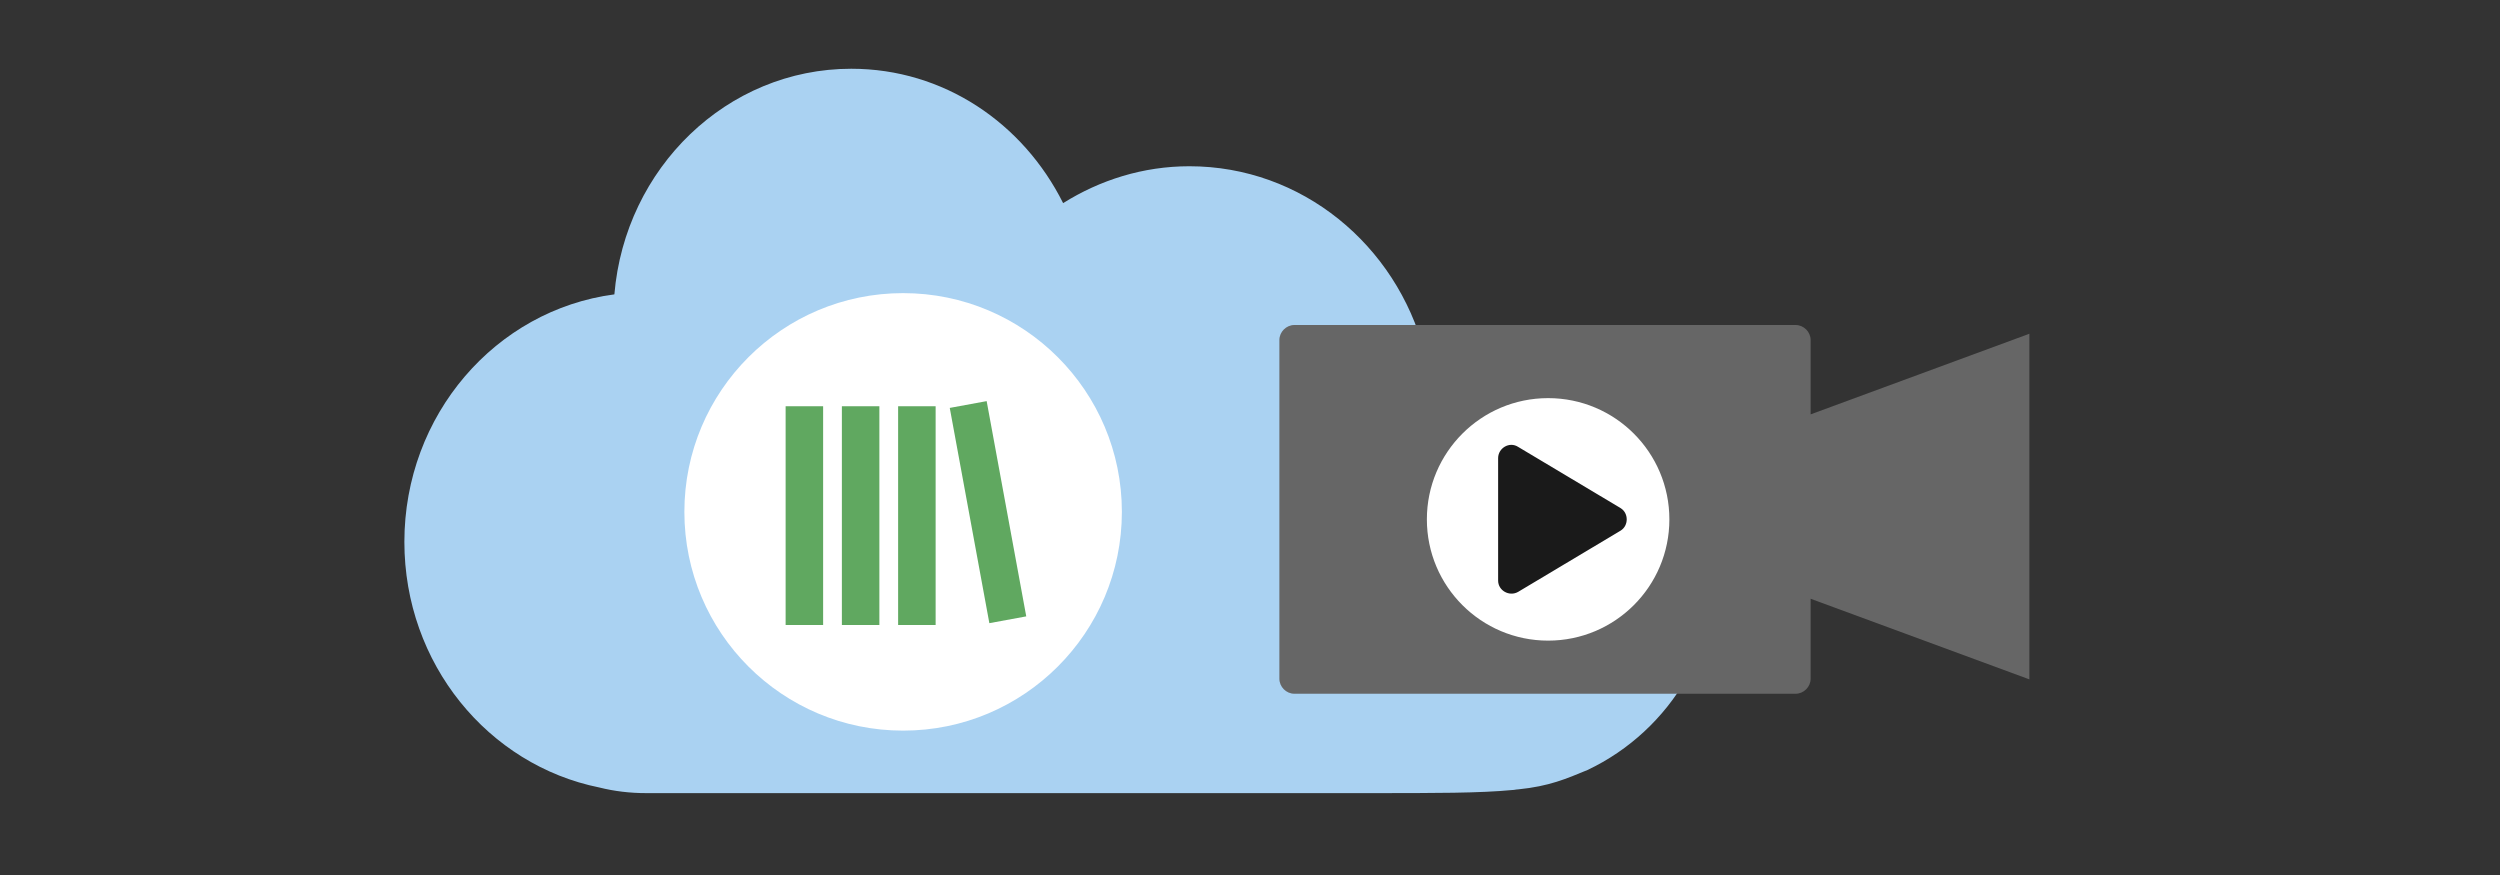 <?xml version="1.0" encoding="utf-8"?>
<!-- Generator: Adobe Illustrator 21.0.0, SVG Export Plug-In . SVG Version: 6.00 Build 0)  -->
<svg version="1.1" xmlns="http://www.w3.org/2000/svg" xmlns:xlink="http://www.w3.org/1999/xlink" x="0px" y="0px"
	 viewBox="0 0 400 140" style="enable-background:new 0 0 400 140;" xml:space="preserve">
<rect x="0" y="0" width="400" height="140" fill="#333333" stroke="none"/>
<style type="text/css">
	.st0{display:none;}
	.st1{display:inline;fill:#E1E5EA;}
	.st2{fill:#FFFFFF;}
	.st3{fill:#88BE88;}
	.st4{fill:none;stroke:#32145A;stroke-width:4;stroke-miterlimit:10;}
	.st5{fill:none;stroke:#FFFFFF;stroke-width:4;stroke-miterlimit:10;}
	.st6{fill:none;stroke:#FFFFFF;stroke-width:3;stroke-miterlimit:10;}
	.st7{fill:#AFD3AF;}
	.st8{fill:#FFFFFF;stroke:#60A860;stroke-width:4;stroke-miterlimit:10;}
	.st9{fill:#60A860;}
	.st10{fill:#AAD2F2;}
	.st11{fill:#666666;}
	.st12{fill:#1A1A1A;}
	.st13{fill:#DF5C2B;}
	.st14{fill:#333333;}
	.st15{fill:#316389;}
	.st16{fill:#638AA5;}
	.st17{fill:#CCCCCC;}
	.st18{fill:#80BCEB;}
	.st19{fill:#0072C6;}
	.st20{opacity:0.1;fill:#FFFFFF;enable-background:new    ;}
	.st21{fill:#7FBA00;}
	.st22{fill:#B8D432;}
	.st23{fill:#0078D7;}
	.st24{opacity:0.25;}
	.st25{fill:#D38080;}
	.st26{fill:#E2AAAA;}
	.st27{fill:#C14949;}
	.st28{fill:#B72B2B;}
	.st29{fill:#2E2E2E;}
	.st30{fill:#5D5F5E;}
	.st31{opacity:0.25;fill:#FFFFFF;}
	.st32{fill:#3999C6;}
	.st33{fill:#7FBB42;}
	.st34{opacity:0.8;fill:#B8D433;enable-background:new    ;}
	.st35{fill:#5AB4D9;}
	.st36{fill:#B8D433;}
</style>
<g id="Layer_1" class="st0">
	<rect x="0.7" class="st1" width="400" height="140"/>
</g>
<g id="titles">
	<path class="st10" d="M98.3,47.1c1.7-20.2,18-36.1,37.9-36.1c14.8,0,27.5,8.7,33.9,21.5c5.9-3.7,12.8-5.9,20.2-5.9
		c18,0,33.1,12.6,37.6,29.7c5-1.6,10.4-2.2,16.1-1.4c15.9,2.3,28.6,15.4,30.4,31.5c1.8,16.2-7.1,30.5-20.4,36.8
		c-3.4,1.4-6.1,2.6-11.1,3.1c-0.3,0-0.6,0.1-0.9,0.1c-5.2,0.5-12.2,0.5-22.9,0.5H103.4c-2.6,0-5.1-0.3-7.5-0.9
		c-17.8-3.6-31.2-19.8-31.2-39.3C64.7,66.4,79.3,49.6,98.3,47.1z"/>
	<g>
		<path class="st11" d="M289.7,66.3V54.4c0-1.3-1.1-2.4-2.4-2.4h-80.2c-1.3,0-2.4,1.1-2.4,2.4v54.2c0,1.3,1.1,2.4,2.4,2.4h80.2
			c1.3,0,2.4-1.1,2.4-2.4V95.8l35,12.9V53.4L289.7,66.3z"/>
		<circle class="st2" cx="247.7" cy="83.1" r="19.4"/>
		<path class="st12" d="M259.3,84.9l-16.4,9.8c-1.4,0.8-3.2-0.2-3.2-1.8V73.3c0-1.6,1.8-2.7,3.2-1.8l16.4,9.8
			C260.6,82.1,260.6,84.1,259.3,84.9z"/>
	</g>
	<g>
		<g>
			<circle class="st2" cx="144.5" cy="81.9" r="35"/>
		</g>
		<g>
			<rect x="125.7" y="65" class="st9" width="6" height="35"/>
			<rect x="134.7" y="65" class="st9" width="6" height="35"/>
			<rect x="143.7" y="65" class="st9" width="6" height="35"/>
			<rect x="155" y="64.4" transform="matrix(0.984 -0.181 0.181 0.984 -12.215 29.951)" class="st9" width="6" height="35"/>
		</g>
	</g>
</g>
</svg>
